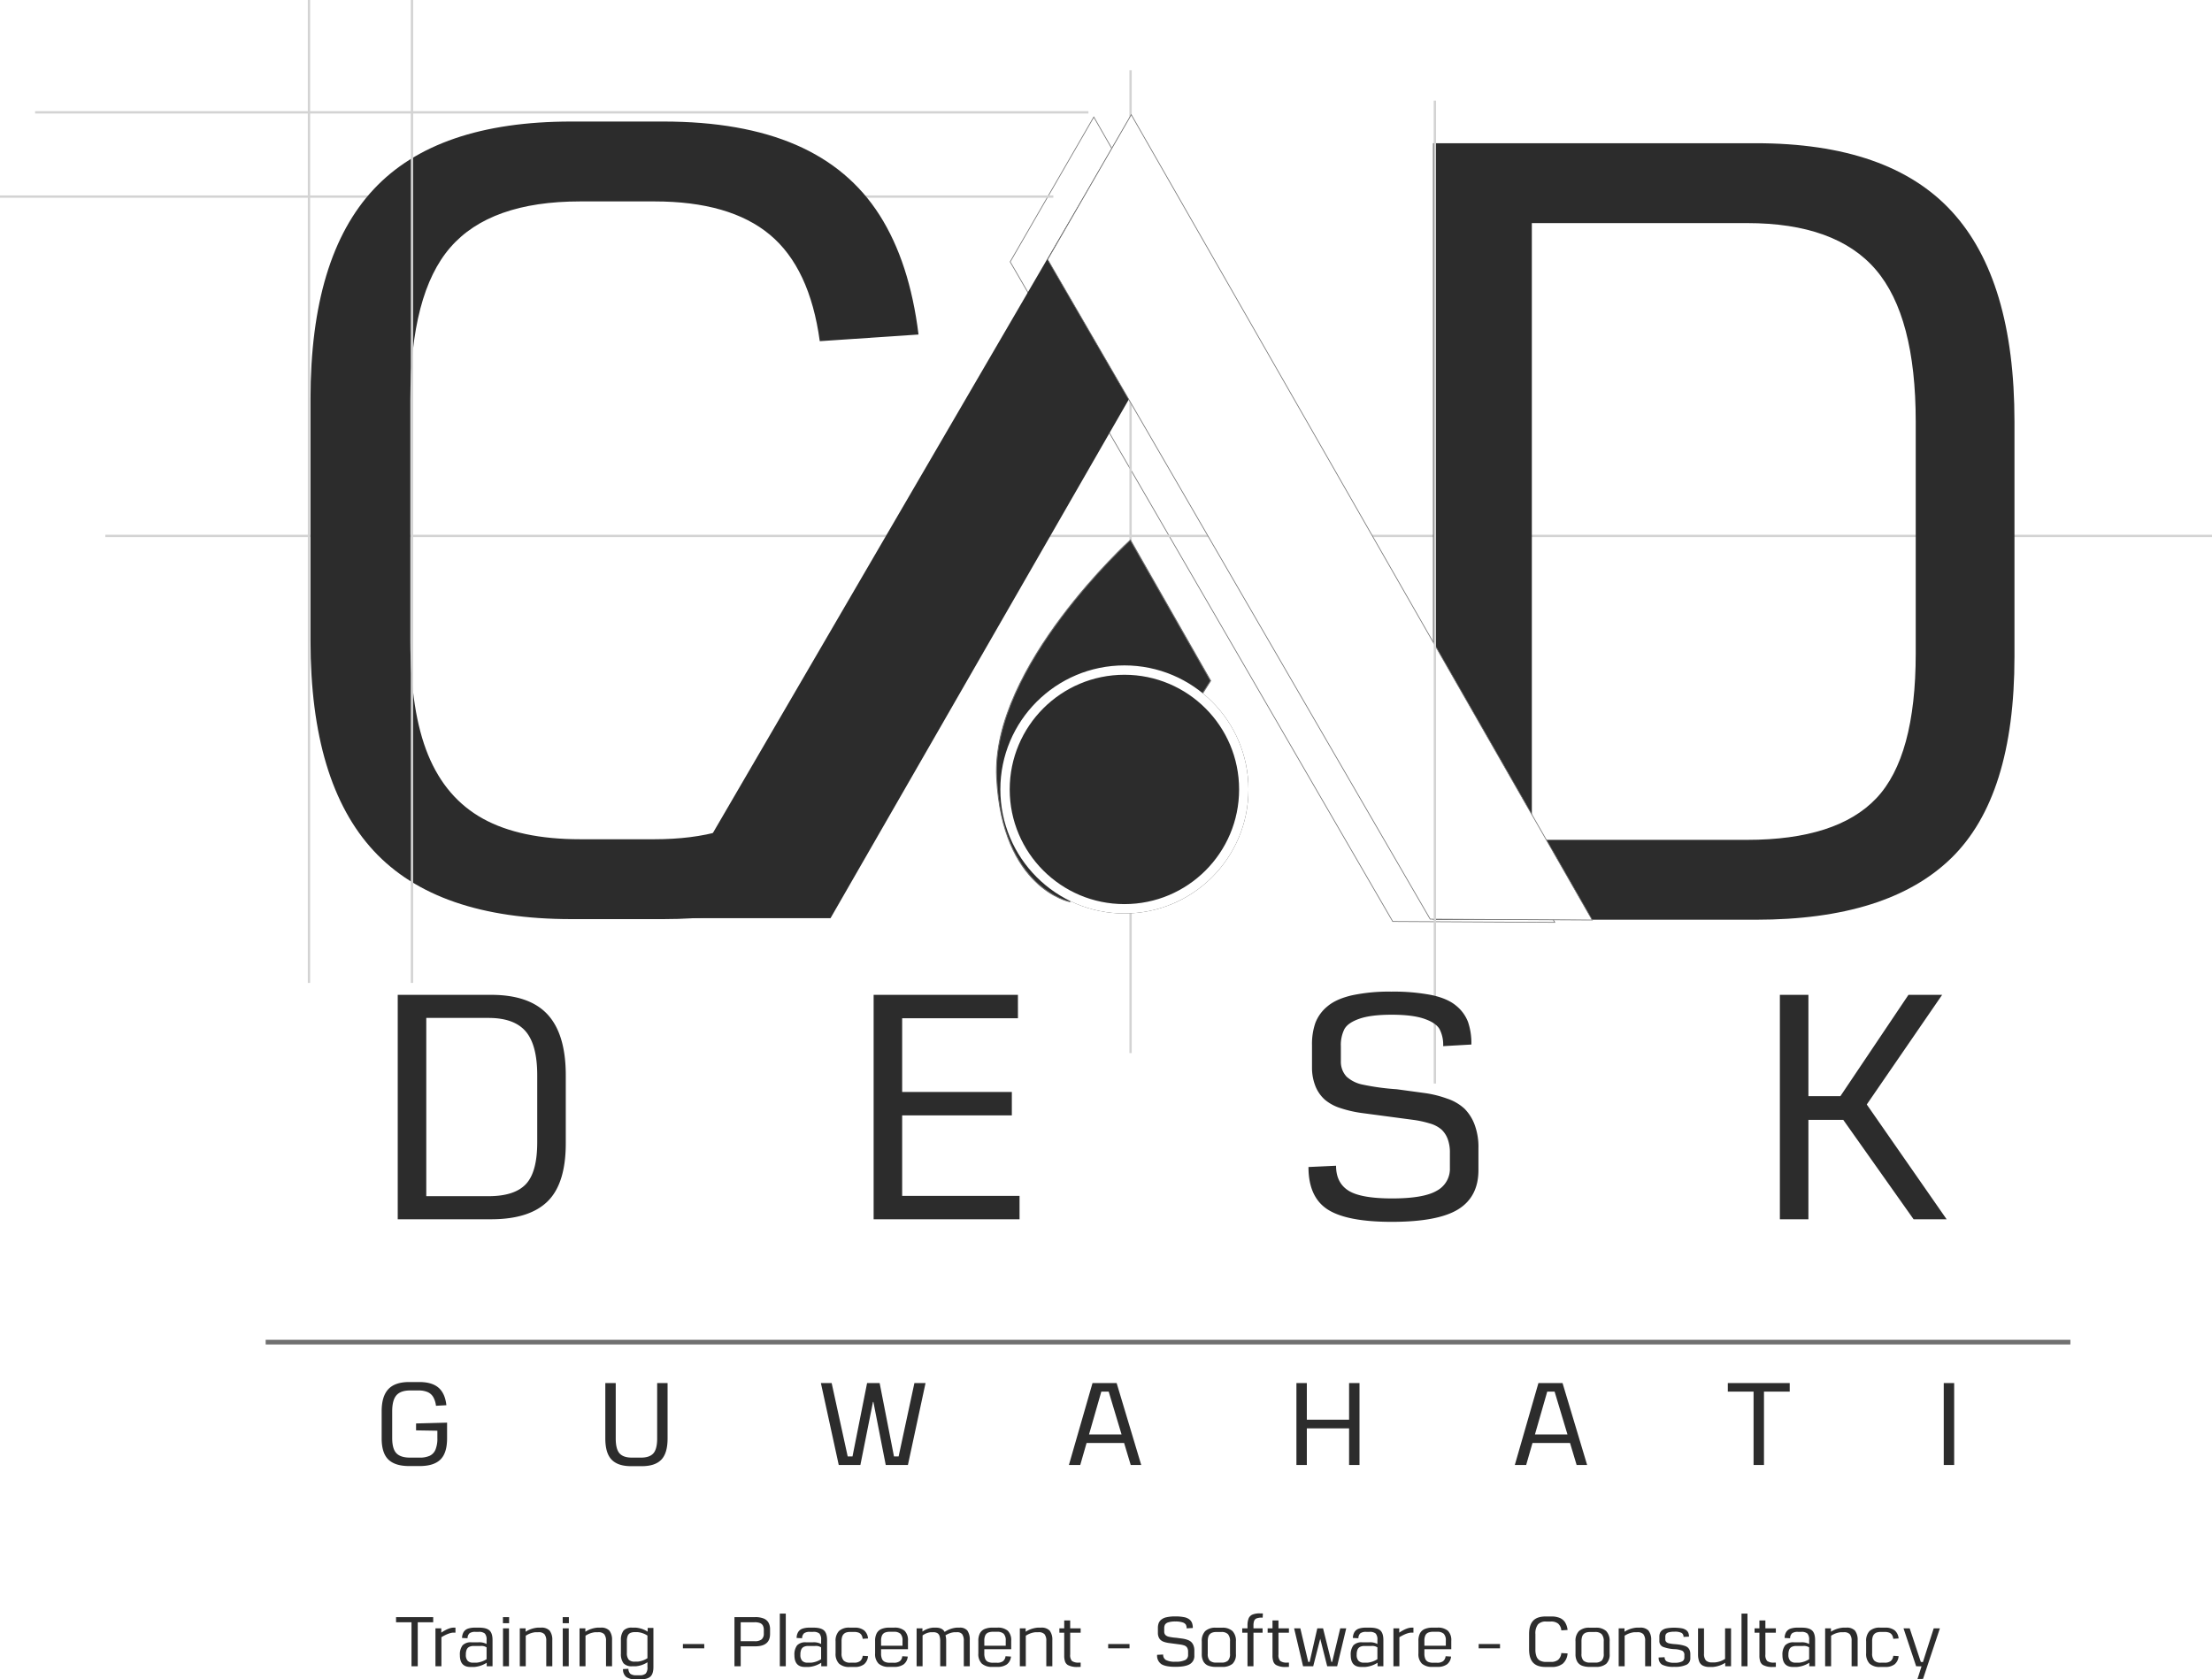 <svg xmlns="http://www.w3.org/2000/svg" xmlns:xlink="http://www.w3.org/1999/xlink" width="945" height="717.61" viewBox="0 0 945 717.61">
  <defs>
    <filter id="Path_47" x="140.021" y="51.241" width="265.148" height="342.269" filterUnits="userSpaceOnUse">
      <feOffset dy="3" input="SourceAlpha"/>
      <feGaussianBlur stdDeviation="3" result="blur"/>
      <feFlood flood-opacity="0.161"/>
      <feComposite operator="in" in2="blur"/>
      <feComposite in="SourceGraphic"/>
    </filter>
    <filter id="Path_41" x="341.149" y="40.699" width="432.242" height="392.424" filterUnits="userSpaceOnUse">
      <feOffset dy="3" input="SourceAlpha"/>
      <feGaussianBlur stdDeviation="3" result="blur-2"/>
      <feFlood flood-opacity="0.161"/>
      <feComposite operator="in" in2="blur-2"/>
      <feComposite in="SourceGraphic"/>
    </filter>
    <filter id="Path_45" x="603.238" y="52.2" width="266.376" height="349.8" filterUnits="userSpaceOnUse">
      <feOffset dy="3" input="SourceAlpha"/>
      <feGaussianBlur stdDeviation="3" result="blur-3"/>
      <feFlood flood-opacity="0.478"/>
      <feComposite operator="in" in2="blur-3"/>
      <feComposite in="SourceGraphic"/>
    </filter>
    <filter id="Path_46" x="123.654" y="42.934" width="277.752" height="358.806" filterUnits="userSpaceOnUse">
      <feOffset dy="3" input="SourceAlpha"/>
      <feGaussianBlur stdDeviation="3" result="blur-4"/>
      <feFlood flood-opacity="0.22"/>
      <feComposite operator="in" in2="blur-4"/>
      <feComposite in="SourceGraphic"/>
    </filter>
    <filter id="Path_42" x="274.365" y="40.715" width="251.844" height="360.615" filterUnits="userSpaceOnUse">
      <feOffset dy="3" input="SourceAlpha"/>
      <feGaussianBlur stdDeviation="3" result="blur-5"/>
      <feFlood flood-opacity="0.161"/>
      <feComposite operator="in" in2="blur-5"/>
      <feComposite in="SourceGraphic"/>
    </filter>
    <filter id="Path_43" x="416.516" y="221.433" width="109.927" height="173.108" filterUnits="userSpaceOnUse">
      <feOffset dy="3" input="SourceAlpha"/>
      <feGaussianBlur stdDeviation="3" result="blur-6"/>
      <feFlood flood-opacity="0.161"/>
      <feComposite operator="in" in2="blur-6"/>
      <feComposite in="SourceGraphic"/>
    </filter>
    <filter id="Path_44" x="357.149" y="39.699" width="432.242" height="392.424" filterUnits="userSpaceOnUse">
      <feOffset dy="3" input="SourceAlpha"/>
      <feGaussianBlur stdDeviation="3" result="blur-7"/>
      <feFlood flood-opacity="0.161"/>
      <feComposite operator="in" in2="blur-7"/>
      <feComposite in="SourceGraphic"/>
    </filter>
    <filter id="Path_48" x="160.919" y="414.73" width="679.71" height="116.366" filterUnits="userSpaceOnUse">
      <feOffset dy="3" input="SourceAlpha"/>
      <feGaussianBlur stdDeviation="3" result="blur-8"/>
      <feFlood flood-opacity="0.549"/>
      <feComposite operator="in" in2="blur-8"/>
      <feComposite in="SourceGraphic"/>
    </filter>
    <filter id="Path_49" x="154.05" y="581.55" width="689.8" height="53.95" filterUnits="userSpaceOnUse">
      <feOffset dy="3" input="SourceAlpha"/>
      <feGaussianBlur stdDeviation="3" result="blur-9"/>
      <feFlood flood-opacity="0.549"/>
      <feComposite operator="in" in2="blur-9"/>
      <feComposite in="SourceGraphic"/>
    </filter>
  </defs>
  <g id="svg" transform="translate(-1151 -526)">
    <g transform="matrix(1, 0, 0, 1, 1151, 526)" filter="url(#Path_47)">
      <path id="Path_47-2" data-name="Path 47" d="M138.006-319.759h37.433q32.021,0,53.895,9.471t34.051,28.639q12.177,19.168,15.785,48.482l-40.139,2.706q-4.059-29.766-20.3-43.3t-46.9-13.53H141.614q-36.531,0-52.767,18.716T72.611-206.558v97.867q0,28.864,7.216,46.453t22.325,25.933q15.108,8.344,39.462,8.344h30.217q30.668,0,46.9-13.53t20.3-43.3l40.139,2.255q-4.961,44.2-30.442,65.621T175.439,4.51H138.006q-54.571,0-80.278-27.737T32.021-108.691v-98.318q0-57.728,25.707-85.239T138.006-319.759Z" transform="translate(117 377)" fill="#fff"/>
    </g>
    <g transform="matrix(1, 0, 0, 1, 1151, 526)" filter="url(#Path_41)">
      <path id="Path_41-2" data-name="Path 41" d="M589.562,557.385,390,900h71.455L623.844,617.529Z" transform="translate(1441.71 159.25) rotate(120)" fill="#fff" stroke="#707070" stroke-width="0.3"/>
    </g>
    <line id="Line_9" data-name="Line 9" x2="450" transform="translate(1151 610)" fill="none" stroke="#d3d3d3" stroke-width="1"/>
    <line id="Line_10" data-name="Line 10" y2="420" transform="translate(1634 556)" fill="none" stroke="#d3d3d3" stroke-width="1"/>
    <line id="Line_11" data-name="Line 11" x2="900" transform="translate(1196 755)" fill="none" stroke="#d3d3d3" stroke-width="1"/>
    <g transform="matrix(1, 0, 0, 1, 1151, 526)" filter="url(#Path_45)">
      <path id="Path_45-2" data-name="Path 45" d="M41.238-331.8H179.172q56.88,0,83.661,29.151t26.781,89.823v100.488q0,59.724-27.018,86.031T179.172,0H41.238ZM83.424-34.128H175.38q38.394,0,55.221-17.775t16.827-61.857v-99.066q0-45.03-17.064-64.938T175.38-297.672H83.424Z" transform="translate(571 390)" fill="#2c2c2c"/>
    </g>
    <g transform="matrix(1, 0, 0, 1, 1151, 526)" filter="url(#Path_46)">
      <path id="Path_46-2" data-name="Path 46" d="M145.044-336.066h39.342q33.654,0,56.643,9.954t35.787,30.1q12.8,20.145,16.59,50.955l-42.186,2.844q-4.266-31.284-21.33-45.5t-49.3-14.22H148.836q-38.394,0-55.458,19.671T76.314-217.092v102.858q0,30.336,7.584,48.822t23.463,27.255q15.879,8.769,41.475,8.769h31.758q32.232,0,49.3-14.22t21.33-45.5l42.186,2.37q-5.214,46.452-31.995,68.967T184.386,4.74H145.044q-57.354,0-84.372-29.151T33.654-114.234V-217.566q0-60.672,27.018-89.586T145.044-336.066Z" transform="translate(99 385)" fill="#2c2c2c"/>
    </g>
    <g transform="matrix(1, 0, 0, 1, 1151, 526)" filter="url(#Path_42)">
      <path id="Path_42-2" data-name="Path 42" d="M589.562,557.385,390,900h71.455L623.844,617.529Z" transform="translate(-106.64 -510.67)" fill="#2c2c2c"/>
    </g>
    <g transform="matrix(1, 0, 0, 1, 1151, 526)" filter="url(#Path_43)">
      <path id="Path_43-2" data-name="Path 43" d="M532.425,840c-2.406-47.451,57.137-101.581,57.137-101.581l34.282,60.144L563.7,892.989S534.831,887.451,532.425,840Z" transform="translate(-106.64 -510.67)" fill="#2c2c2c" stroke="#707070" stroke-width="0.4"/>
    </g>
    <g transform="matrix(1, 0, 0, 1, 1151, 526)" filter="url(#Path_44)">
      <path id="Path_44-2" data-name="Path 44" d="M589.562,557.385,390,900h71.455L623.844,617.529Z" transform="translate(1457.71 158.25) rotate(120)" fill="#fff" stroke="#707070" stroke-width="0.3"/>
    </g>
    <g id="Ellipse_8" data-name="Ellipse 8" transform="translate(1578.365 810.33)" fill="#2c2c2c" stroke="#fff" stroke-width="4">
      <circle cx="53" cy="53" r="53" stroke="none"/>
      <circle cx="53" cy="53" r="51" fill="none"/>
    </g>
    <line id="Line_12" data-name="Line 12" y2="420" transform="translate(1283 526)" fill="none" stroke="#d3d3d3" stroke-width="1"/>
    <line id="Line_13" data-name="Line 13" y2="420" transform="translate(1327 526)" fill="none" stroke="#d3d3d3" stroke-width="1"/>
    <line id="Line_14" data-name="Line 14" y2="420" transform="translate(1764 569)" fill="none" stroke="#d3d3d3" stroke-width="1"/>
    <line id="Line_15" data-name="Line 15" x2="450" transform="translate(1166 574)" fill="none" stroke="#d3d3d3" stroke-width="1"/>
    <g transform="matrix(1, 0, 0, 1, 1151, 526)" filter="url(#Path_48)">
      <path id="Path_48-2" data-name="Path 48" d="M11.919-95.9H51.786q16.44,0,24.181,8.426t7.74,25.961v29.044q0,17.262-7.809,24.866T51.786,0H11.919ZM24.112-9.864H50.69q11.1,0,15.961-5.138T71.514-32.88V-61.513q0-13.015-4.932-18.769T50.69-86.036H24.112ZM276.877-85.9H227.42v31.51h46.854v10H227.42V-10h50.142V0H215.227V-95.9h61.65ZM402.506-64.527v-9.864a27.677,27.677,0,0,1,1.439-9.521,17.028,17.028,0,0,1,5.138-7.056q3.7-3.151,10.48-4.727a75.6,75.6,0,0,1,16.783-1.576,85.277,85.277,0,0,1,17.125,1.438q6.85,1.439,10.549,4.521a16.558,16.558,0,0,1,5.138,6.987,28.147,28.147,0,0,1,1.439,9.659l-12.056.685a14.439,14.439,0,0,0-1.576-7.329q-1.575-2.671-6.576-4.384t-13.905-1.712q-8.768,0-13.7,1.712t-6.439,4.452a15.058,15.058,0,0,0-1.507,7.261v6.5a9.347,9.347,0,0,0,2.4,6.5,14.414,14.414,0,0,0,6.995,3.455,102.825,102.825,0,0,0,14.47,1.965l12.019,1.634a46.723,46.723,0,0,1,9.475,2.354,20.359,20.359,0,0,1,7.46,4.325,19.081,19.081,0,0,1,4.312,6.8,27.236,27.236,0,0,1,1.643,9.957v9.474q0,11.4-8.631,16.753T436.619,1.1q-19.18,0-27.4-5.275T401-22.331l11.782-.548q0,7.261,5.275,10.618t18.7,3.356q13.426,0,19.043-3.283a10.578,10.578,0,0,0,5.617-9.709v-6.565a16.2,16.2,0,0,0-.959-5.88,10.59,10.59,0,0,0-2.673-4.035,13.13,13.13,0,0,0-5.072-2.6,43.906,43.906,0,0,0-7.024-1.514l-9.636-1.283L423.97-45.381a49.856,49.856,0,0,1-9.2-2.089,19.308,19.308,0,0,1-6.781-3.631,15.547,15.547,0,0,1-3.9-5.48A21.361,21.361,0,0,1,402.506-64.527ZM639.514-49.048,673.629,0H659.518L629.479-42.47h-14.9V0H602.389V-95.9h12.193v43.292h13.659L657.326-95.9h14.385Z" transform="translate(158 518)" fill="#2c2c2c"/>
    </g>
    <g transform="matrix(1, 0, 0, 1, 1151, 526)" filter="url(#Path_49)">
      <path id="Path_49-2" data-name="Path 49" d="M15.3-35.45h4.35q5.4,0,8.2,2.425T31.2-25.55l-4.45.25a9.656,9.656,0,0,0-1.175-3.75,5.186,5.186,0,0,0-2.425-2.125,9.8,9.8,0,0,0-3.9-.675H15.7q-4.05,0-5.85,2.075T8.05-22.9v11.35q0,4.65,1.8,6.525T15.7-3.15h4a10.321,10.321,0,0,0,4.35-.775,5.037,5.037,0,0,0,2.475-2.6,12.458,12.458,0,0,0,.825-5.025v-3.1l-9.1-.15v-2.95L31.5-18.1v6.7q0,6.3-2.85,9.075T19.8.45H15.3q-6,0-8.875-2.775T3.55-11.4V-22.95q0-6.4,2.85-9.45T15.3-35.45ZM125.7-35v23.65q0,6.3-2.675,9.075T114.7.5h-4.6q-5.6,0-8.3-2.775T99.1-11.35V-35h4.45v23.65q0,4.55,1.625,6.375T110.5-3.15h3.8q3.7,0,5.325-1.825t1.625-6.375V-35ZM228.373,0H218.9l-5.274-26.955-.176,0L208.07,0h-9.243L191.2-35h4.6L202.65-3.65h2.05L210.93-35h5.37l6.123,31.35H224.4L231.145-35H235.9ZM328.05,0h-4.487L320.74-9.4H304.7L302,0H297.15l10.087-35h10.31ZM311-31.35l-5.252,18.3h13.9l-5.494-18.3ZM421.3,0h-4.45V-15.65H398.8V0h-4.45V-35h4.45v15.65h18.05V-35h4.45Zm97.25,0h-4.487L511.24-9.4H495.2L492.5,0H487.65l10.087-35h10.31ZM501.5-31.35l-5.252,18.3h13.9l-5.494-18.3Zm103.6,0h-11V0h-4.45V-31.35h-11V-35H605.1ZM675.35,0H670.9V-35h4.45Z" transform="translate(159.5 623)" fill="#2c2c2c"/>
    </g>
    <path id="Path_50" data-name="Path 50" d="M0,0H771" transform="translate(1264.5 1099.5)" fill="none" stroke="#707070" stroke-width="2"/>
    <path id="Path_51" data-name="Path 51" d="M17.07-18.81h-6.6V0H7.8V-18.81H1.2V-21H17.07Zm9.51,4.44h-.81q-1.92,0-5.19,1.95V0H18.03V-16.2h2.49v1.83q3.21-2.13,5.25-2.13h.81Zm8.43-2.13h1.65q3.12,0,4.44,1.185t1.32,4.125V0H39.93V-1.5A11.564,11.564,0,0,1,34.65.3H32.94q-4.47,0-4.47-5.04a6.434,6.434,0,0,1,1.155-4.215,4.85,4.85,0,0,1,3.8-1.275h2.85a6.465,6.465,0,0,1,3.6.72v-1.71a3.885,3.885,0,0,0-.735-2.76,3.839,3.839,0,0,0-2.685-.72H35.13a4.17,4.17,0,0,0-2.52.585,2.884,2.884,0,0,0-.87,2.145l-2.34-.12a4.984,4.984,0,0,1,.705-2.595,3.539,3.539,0,0,1,1.83-1.395A9.379,9.379,0,0,1,35.01-16.5Zm2.22,7.83H34.44a4.285,4.285,0,0,0-1.995.39A2.361,2.361,0,0,0,31.365-7.1,5.489,5.489,0,0,0,31.02-4.95a3.608,3.608,0,0,0,.8,2.64,3.1,3.1,0,0,0,2.265.78h1.56a9.51,9.51,0,0,0,4.23-1.5V-8.07A4.03,4.03,0,0,0,37.23-8.67ZM49.5-18.39H46.86V-21H49.5ZM49.44,0H46.89V-16.2h2.55ZM61.68-16.5h1.41a4.728,4.728,0,0,1,3.705,1.245,6.369,6.369,0,0,1,1.155,4.1V0H65.37V-10.86a4.373,4.373,0,0,0-.78-2.85,3.376,3.376,0,0,0-2.61-.84h-1.2a9.173,9.173,0,0,0-4.17,1.5V0H54.06V-16.2h2.49v1.44A11.429,11.429,0,0,1,61.68-16.5Zm13.35-1.89H72.39V-21h2.64ZM74.97,0H72.42V-16.2h2.55ZM87.21-16.5h1.41a4.728,4.728,0,0,1,3.705,1.245,6.369,6.369,0,0,1,1.155,4.1V0H90.9V-10.86a4.373,4.373,0,0,0-.78-2.85,3.377,3.377,0,0,0-2.61-.84h-1.2a9.173,9.173,0,0,0-4.17,1.5V0H79.59V-16.2h2.49v1.44A11.429,11.429,0,0,1,87.21-16.5Zm14.85,0h1.59a11.2,11.2,0,0,1,5.04,1.71v-1.59h2.46V.33q0,2.94-1.32,4.11t-4.41,1.17h-1.65a7.061,7.061,0,0,1-4.2-1.005,4.11,4.11,0,0,1-1.41-3.4l2.31-.12a2.925,2.925,0,0,0,.87,2.175,4.234,4.234,0,0,0,2.55.585h1.29a3.783,3.783,0,0,0,2.685-.735A3.946,3.946,0,0,0,108.6.33V-1.71A10.844,10.844,0,0,1,103.65,0h-1.59A4.634,4.634,0,0,1,98.4-1.245a6.435,6.435,0,0,1-1.14-4.1v-5.82a6.435,6.435,0,0,1,1.14-4.1A4.634,4.634,0,0,1,102.06-16.5Zm2.4,1.92h-1.23a4.432,4.432,0,0,0-1.995.375,2.222,2.222,0,0,0-1.065,1.17,6.07,6.07,0,0,0-.36,2.145v5.22a4.31,4.31,0,0,0,.795,2.85,3.429,3.429,0,0,0,2.625.84h1.23a9.283,9.283,0,0,0,4.14-1.47v-9.66A9.283,9.283,0,0,0,104.46-14.58Zm28.41,6.93h-9.12V-9.51h9.12ZM145.77-21h8.88a9.381,9.381,0,0,1,3.57.585,4.143,4.143,0,0,1,2.085,1.755,5.748,5.748,0,0,1,.675,2.91v1.98q0,5.25-6.33,5.25h-6.21V0h-2.67Zm2.67,2.19v8.1h5.97a4.511,4.511,0,0,0,3-.795,3.261,3.261,0,0,0,.9-2.565v-1.38a4.131,4.131,0,0,0-.39-1.935,2.339,2.339,0,0,0-1.245-1.08,6.163,6.163,0,0,0-2.265-.345ZM167.7,0h-2.55V-22.5h2.55Zm10.23-16.5h1.65q3.12,0,4.44,1.185t1.32,4.125V0h-2.49V-1.5A11.564,11.564,0,0,1,177.57.3h-1.71q-4.47,0-4.47-5.04a6.434,6.434,0,0,1,1.155-4.215,4.85,4.85,0,0,1,3.8-1.275h2.85a6.465,6.465,0,0,1,3.6.72v-1.71a3.885,3.885,0,0,0-.735-2.76,3.839,3.839,0,0,0-2.685-.72h-1.32a4.17,4.17,0,0,0-2.52.585,2.884,2.884,0,0,0-.87,2.145l-2.34-.12a4.984,4.984,0,0,1,.705-2.595,3.539,3.539,0,0,1,1.83-1.395A9.379,9.379,0,0,1,177.93-16.5Zm2.22,7.83h-2.79a4.285,4.285,0,0,0-1.995.39,2.361,2.361,0,0,0-1.08,1.185,5.489,5.489,0,0,0-.345,2.145,3.608,3.608,0,0,0,.795,2.64A3.1,3.1,0,0,0,177-1.53h1.56a9.51,9.51,0,0,0,4.23-1.5V-8.07A4.03,4.03,0,0,0,180.15-8.67ZM195-16.5h2.04a6.351,6.351,0,0,1,4.11,1.155,5.016,5.016,0,0,1,1.68,3.465l-2.28.15A3.833,3.833,0,0,0,200-13.41a2.484,2.484,0,0,0-1.2-.96,5.251,5.251,0,0,0-1.905-.3h-1.62a5.581,5.581,0,0,0-1.71.225,2.7,2.7,0,0,0-1.155.72,2.94,2.94,0,0,0-.675,1.245,6.874,6.874,0,0,0-.21,1.83v5.1a4.466,4.466,0,0,0,.87,3.075,3.765,3.765,0,0,0,2.88.945h1.62a4.029,4.029,0,0,0,2.58-.705,3.326,3.326,0,0,0,1.08-2.235l2.28.15a5.016,5.016,0,0,1-1.68,3.465A6.351,6.351,0,0,1,197.04.3H195a6.291,6.291,0,0,1-4.575-1.44,5.965,5.965,0,0,1-1.455-4.41v-5.1a5.965,5.965,0,0,1,1.455-4.41A6.291,6.291,0,0,1,195-16.5Zm16.92,0h2.01a6.447,6.447,0,0,1,4.545,1.35,5.674,5.674,0,0,1,1.425,4.29v3.57H208.41v1.83a5.72,5.72,0,0,0,.39,2.31A2.462,2.462,0,0,0,210-1.89a5.027,5.027,0,0,0,2.16.39h1.68a4.172,4.172,0,0,0,2.55-.66,3.084,3.084,0,0,0,1.08-2.13l2.34.15a4.7,4.7,0,0,1-1.755,3.33A6.819,6.819,0,0,1,213.93.27h-2.01a6.489,6.489,0,0,1-4.575-1.4A5.69,5.69,0,0,1,205.86-5.46v-5.4a6.8,6.8,0,0,1,.66-3.195,4.078,4.078,0,0,1,1.995-1.845A8.344,8.344,0,0,1,211.92-16.5Zm1.92,1.77h-1.68a5.284,5.284,0,0,0-2.145.36,2.417,2.417,0,0,0-1.2,1.2,5.235,5.235,0,0,0-.4,2.25v2.16h9.15v-2.16a4.06,4.06,0,0,0-.87-2.955A3.964,3.964,0,0,0,213.84-14.73Zm26.82-1.77h1.26a4.06,4.06,0,0,1,3.345,1.245,6.677,6.677,0,0,1,1.035,4.1V0h-2.55V-10.86a4.823,4.823,0,0,0-.69-2.85,2.738,2.738,0,0,0-2.28-.84h-1.05a8.391,8.391,0,0,0-3.81,1.35,7.68,7.68,0,0,1,.3,2.19V0h-2.55V-10.86a7,7,0,0,0-.315-2.145,2.122,2.122,0,0,0-.93-1.17,3.422,3.422,0,0,0-1.725-.375h-1.08a7.257,7.257,0,0,0-3.48,1.38V0h-2.55V-16.2h2.49v1.38a9.256,9.256,0,0,1,4.5-1.68h1.26q2.76,0,3.72,1.83A10.884,10.884,0,0,1,240.66-16.5Zm15.36,0h2.01a6.447,6.447,0,0,1,4.545,1.35A5.674,5.674,0,0,1,264-10.86v3.57H252.51v1.83a5.72,5.72,0,0,0,.39,2.31,2.462,2.462,0,0,0,1.2,1.26,5.027,5.027,0,0,0,2.16.39h1.68a4.172,4.172,0,0,0,2.55-.66,3.084,3.084,0,0,0,1.08-2.13l2.34.15a4.7,4.7,0,0,1-1.755,3.33A6.819,6.819,0,0,1,258.03.27h-2.01a6.489,6.489,0,0,1-4.575-1.4A5.69,5.69,0,0,1,249.96-5.46v-5.4a6.8,6.8,0,0,1,.66-3.195,4.078,4.078,0,0,1,1.995-1.845A8.344,8.344,0,0,1,256.02-16.5Zm1.92,1.77h-1.68a5.284,5.284,0,0,0-2.145.36,2.417,2.417,0,0,0-1.2,1.2,5.235,5.235,0,0,0-.4,2.25v2.16h9.15v-2.16a4.06,4.06,0,0,0-.87-2.955A3.964,3.964,0,0,0,257.94-14.73Zm17.37-1.77h1.41a4.728,4.728,0,0,1,3.7,1.245,6.369,6.369,0,0,1,1.155,4.1V0H279V-10.86a4.373,4.373,0,0,0-.78-2.85,3.376,3.376,0,0,0-2.61-.84h-1.2a9.173,9.173,0,0,0-4.17,1.5V0h-2.55V-16.2h2.49v1.44A11.429,11.429,0,0,1,275.31-16.5Zm13.89.3h4.47v1.86H289.2v9.3a3.76,3.76,0,0,0,.75,2.775,4.674,4.674,0,0,0,2.94.705h.78V.27q-.66.03-1.23.03a8.213,8.213,0,0,1-4.26-.84,2.894,2.894,0,0,1-1.185-1.515,7.747,7.747,0,0,1-.345-2.535v-9.75h-2.07V-16.2h2.07v-3.39h2.55Zm25.35,8.55h-9.12V-9.51h9.12Zm12.12-6.48v-2.16a6.061,6.061,0,0,1,.315-2.085,3.729,3.729,0,0,1,1.125-1.545,5.381,5.381,0,0,1,2.3-1.035,16.555,16.555,0,0,1,3.675-.345,18.674,18.674,0,0,1,3.75.315,5.266,5.266,0,0,1,2.31.99,3.626,3.626,0,0,1,1.125,1.53,6.164,6.164,0,0,1,.315,2.115l-2.64.15a3.162,3.162,0,0,0-.345-1.6,2.558,2.558,0,0,0-1.44-.96,9.766,9.766,0,0,0-3.045-.375,9.495,9.495,0,0,0-3,.375,2.433,2.433,0,0,0-1.41.975,3.3,3.3,0,0,0-.33,1.59v1.424a2.047,2.047,0,0,0,.525,1.424,3.156,3.156,0,0,0,1.532.757,22.517,22.517,0,0,0,3.169.43l2.632.358a10.231,10.231,0,0,1,2.075.515,4.458,4.458,0,0,1,1.634.947,4.178,4.178,0,0,1,.944,1.488,5.964,5.964,0,0,1,.36,2.18V-4.6a4.006,4.006,0,0,1-1.89,3.668Q338.46.24,334.14.24q-4.2,0-6-1.155a4.355,4.355,0,0,1-1.8-3.975l2.58-.12a2.554,2.554,0,0,0,1.155,2.325,8.153,8.153,0,0,0,4.1.735,8.791,8.791,0,0,0,4.17-.719,2.316,2.316,0,0,0,1.23-2.126V-6.233a3.546,3.546,0,0,0-.21-1.288,2.319,2.319,0,0,0-.585-.884,2.875,2.875,0,0,0-1.111-.569,9.615,9.615,0,0,0-1.538-.332l-2.11-.281-2.646-.352a10.917,10.917,0,0,1-2.015-.458,4.228,4.228,0,0,1-1.485-.8,3.4,3.4,0,0,1-.855-1.2A4.678,4.678,0,0,1,326.67-14.13Zm24.81-2.34H354a6.244,6.244,0,0,1,4.545,1.44A5.965,5.965,0,0,1,360-10.62v5.37a5.375,5.375,0,0,1-1.47,4.215A6.677,6.677,0,0,1,354,.27h-2.52a8.733,8.733,0,0,1-3.36-.555,4.03,4.03,0,0,1-2.01-1.785,6.46,6.46,0,0,1-.69-3.18v-5.37a5.927,5.927,0,0,1,1.47-4.41A6.347,6.347,0,0,1,351.48-16.47Zm2.28,1.83h-2.04a5.581,5.581,0,0,0-1.71.225,2.774,2.774,0,0,0-1.155.7,2.825,2.825,0,0,0-.675,1.245,7.047,7.047,0,0,0-.21,1.845v5.28a4,4,0,0,0,.87,2.94,4.062,4.062,0,0,0,2.88.84h2.04a4.012,4.012,0,0,0,2.85-.84,4,4,0,0,0,.87-2.94v-5.28a4.405,4.405,0,0,0-.885-3.09A3.764,3.764,0,0,0,353.76-14.64Zm17.76-7.92-.09,1.8a6.257,6.257,0,0,0-2.67.33,1.938,1.938,0,0,0-.99,1.08,6.045,6.045,0,0,0-.27,2.04v1.11h3.9v1.86h-3.9V0h-2.55V-14.34H362.7V-16.2h2.25v-1.11a8.394,8.394,0,0,1,.45-3.045,3.081,3.081,0,0,1,1.53-1.665,7.7,7.7,0,0,1,3.3-.57Q370.83-22.59,371.52-22.56Zm6.66,6.36h4.47v1.86h-4.47v9.3a3.76,3.76,0,0,0,.75,2.775,4.674,4.674,0,0,0,2.94.705h.78V.27q-.66.03-1.23.03a8.213,8.213,0,0,1-4.26-.84,2.894,2.894,0,0,1-1.185-1.515,7.747,7.747,0,0,1-.345-2.535v-9.75h-2.07V-16.2h2.07v-3.39h2.55ZM403.248,0H399l-2.974-11.766L393.025,0h-4.334L384.87-16.2h2.653L390.9-1.86h.6l3.27-14.34h2.46l3.562,14.34h.338l3.441-14.34h2.559ZM415.59-16.5h1.65q3.12,0,4.44,1.185T423-11.19V0h-2.49V-1.5A11.564,11.564,0,0,1,415.23.3h-1.71q-4.47,0-4.47-5.04A6.434,6.434,0,0,1,410.2-8.955,4.85,4.85,0,0,1,414-10.23h2.85a6.465,6.465,0,0,1,3.6.72v-1.71a3.885,3.885,0,0,0-.735-2.76,3.839,3.839,0,0,0-2.685-.72h-1.32a4.17,4.17,0,0,0-2.52.585,2.884,2.884,0,0,0-.87,2.145l-2.34-.12a4.984,4.984,0,0,1,.705-2.595,3.539,3.539,0,0,1,1.83-1.395A9.38,9.38,0,0,1,415.59-16.5Zm2.22,7.83h-2.79a4.285,4.285,0,0,0-1.995.39,2.361,2.361,0,0,0-1.08,1.185A5.488,5.488,0,0,0,411.6-4.95a3.608,3.608,0,0,0,.795,2.64,3.1,3.1,0,0,0,2.265.78h1.56a9.509,9.509,0,0,0,4.23-1.5V-8.07A4.03,4.03,0,0,0,417.81-8.67Zm18.03-5.7h-.81q-1.92,0-5.19,1.95V0h-2.55V-16.2h2.49v1.83q3.21-2.13,5.25-2.13h.81Zm8.19-2.13h2.01a6.447,6.447,0,0,1,4.545,1.35,5.674,5.674,0,0,1,1.425,4.29v3.57H440.52v1.83a5.721,5.721,0,0,0,.39,2.31,2.462,2.462,0,0,0,1.2,1.26,5.027,5.027,0,0,0,2.16.39h1.68a4.172,4.172,0,0,0,2.55-.66,3.084,3.084,0,0,0,1.08-2.13l2.34.15a4.7,4.7,0,0,1-1.755,3.33A6.819,6.819,0,0,1,446.04.27h-2.01a6.489,6.489,0,0,1-4.575-1.4A5.69,5.69,0,0,1,437.97-5.46v-5.4a6.8,6.8,0,0,1,.66-3.195,4.078,4.078,0,0,1,1.995-1.845A8.344,8.344,0,0,1,444.03-16.5Zm1.92,1.77h-1.68a5.284,5.284,0,0,0-2.145.36,2.417,2.417,0,0,0-1.2,1.2,5.235,5.235,0,0,0-.4,2.25v2.16h9.15v-2.16a4.06,4.06,0,0,0-.87-2.955A3.964,3.964,0,0,0,445.95-14.73Zm26.88,7.08h-9.12V-9.51h9.12ZM492.3-21.27h2.49a9.026,9.026,0,0,1,3.585.63,4.932,4.932,0,0,1,2.265,1.905,7.718,7.718,0,0,1,1.05,3.225l-2.67.18a4.354,4.354,0,0,0-1.35-2.88,4.757,4.757,0,0,0-3.12-.9h-2.01a4.42,4.42,0,0,0-3.51,1.245,6.276,6.276,0,0,0-1.08,4.125v6.51a8.276,8.276,0,0,0,.48,3.09,3.339,3.339,0,0,0,1.485,1.725,5.411,5.411,0,0,0,2.625.555h2.01a4.757,4.757,0,0,0,3.12-.9,4.354,4.354,0,0,0,1.35-2.88l2.67.15a6.367,6.367,0,0,1-2.025,4.365A7.382,7.382,0,0,1,494.79.3H492.3q-3.63,0-5.34-1.845T485.25-7.23v-6.54q0-3.84,1.71-5.67T492.3-21.27Zm18.84,4.8h2.52a6.244,6.244,0,0,1,4.545,1.44,5.965,5.965,0,0,1,1.455,4.41v5.37a5.375,5.375,0,0,1-1.47,4.215A6.677,6.677,0,0,1,513.66.27h-2.52a8.733,8.733,0,0,1-3.36-.555,4.03,4.03,0,0,1-2.01-1.785,6.46,6.46,0,0,1-.69-3.18v-5.37a5.927,5.927,0,0,1,1.47-4.41A6.347,6.347,0,0,1,511.14-16.47Zm2.28,1.83h-2.04a5.581,5.581,0,0,0-1.71.225,2.774,2.774,0,0,0-1.155.7,2.825,2.825,0,0,0-.675,1.245,7.047,7.047,0,0,0-.21,1.845v5.28a4,4,0,0,0,.87,2.94,4.062,4.062,0,0,0,2.88.84h2.04a4.012,4.012,0,0,0,2.85-.84,4,4,0,0,0,.87-2.94v-5.28a4.405,4.405,0,0,0-.885-3.09A3.764,3.764,0,0,0,513.42-14.64Zm17.73-1.86h1.41a4.728,4.728,0,0,1,3.7,1.245,6.369,6.369,0,0,1,1.155,4.1V0h-2.58V-10.86a4.373,4.373,0,0,0-.78-2.85,3.377,3.377,0,0,0-2.61-.84h-1.2a9.173,9.173,0,0,0-4.17,1.5V0h-2.55V-16.2h2.49v1.44A11.429,11.429,0,0,1,531.15-16.5Zm9.75,5.64V-12.6a4.314,4.314,0,0,1,.27-1.6,2.987,2.987,0,0,1,.945-1.215,4.517,4.517,0,0,1,1.935-.8,16.26,16.26,0,0,1,3.15-.255,17.507,17.507,0,0,1,3.165.24,4.663,4.663,0,0,1,1.965.765,2.871,2.871,0,0,1,.96,1.185,4.288,4.288,0,0,1,.27,1.62l-2.34.12a1.881,1.881,0,0,0-.795-1.7,6.309,6.309,0,0,0-3.135-.525,8.136,8.136,0,0,0-2.43.285,2,2,0,0,0-1.14.735,2.319,2.319,0,0,0-.27,1.2v1.08a1.544,1.544,0,0,0,.42,1.1,2.713,2.713,0,0,0,1.23.585,16.028,16.028,0,0,0,2.55.33q1.35.12,2.22.27a13.412,13.412,0,0,1,1.77.435,3.87,3.87,0,0,1,1.4.72,3.107,3.107,0,0,1,.795,1.14,4.318,4.318,0,0,1,.3,1.7v1.68a3.028,3.028,0,0,1-1.62,2.85,11.474,11.474,0,0,1-5.28.9,10.627,10.627,0,0,1-5.1-.9,3.289,3.289,0,0,1-1.53-3.09l2.55-.12a1.956,1.956,0,0,0,.93,1.8,6.662,6.662,0,0,0,3.255.57,6.853,6.853,0,0,0,3.285-.57,1.813,1.813,0,0,0,.96-1.65V-4.74a1.941,1.941,0,0,0-.9-1.89,9.685,9.685,0,0,0-3.33-.69,15.663,15.663,0,0,1-4.95-.99A2.672,2.672,0,0,1,540.9-10.86Zm19.08-5.34V-5.34a4.25,4.25,0,0,0,.81,2.85,3.529,3.529,0,0,0,2.67.84h1.26a9.524,9.524,0,0,0,4.26-1.5V-16.2h2.55V0h-2.49V-1.47A11.676,11.676,0,0,1,563.79.3h-1.41a6.192,6.192,0,0,1-2.88-.57,3.341,3.341,0,0,1-1.56-1.71,8.377,8.377,0,0,1-.51-3.06V-16.2ZM578.55,0H576V-22.5h2.55Zm7.65-16.2h4.47v1.86H586.2v9.3a3.76,3.76,0,0,0,.75,2.775,4.674,4.674,0,0,0,2.94.705h.78V.27q-.66.03-1.23.03a8.213,8.213,0,0,1-4.26-.84,2.893,2.893,0,0,1-1.185-1.515,7.748,7.748,0,0,1-.345-2.535v-9.75h-2.07V-16.2h2.07v-3.39h2.55Zm13.83-.3h1.65q3.12,0,4.44,1.185t1.32,4.125V0h-2.49V-1.5A11.564,11.564,0,0,1,599.67.3h-1.71q-4.47,0-4.47-5.04a6.434,6.434,0,0,1,1.155-4.215,4.85,4.85,0,0,1,3.795-1.275h2.85a6.465,6.465,0,0,1,3.6.72v-1.71a3.885,3.885,0,0,0-.735-2.76,3.839,3.839,0,0,0-2.685-.72h-1.32a4.17,4.17,0,0,0-2.52.585,2.884,2.884,0,0,0-.87,2.145l-2.34-.12a4.984,4.984,0,0,1,.705-2.595,3.539,3.539,0,0,1,1.83-1.395A9.379,9.379,0,0,1,600.03-16.5Zm2.22,7.83h-2.79a4.285,4.285,0,0,0-2,.39,2.361,2.361,0,0,0-1.08,1.185,5.488,5.488,0,0,0-.345,2.145,3.607,3.607,0,0,0,.8,2.64,3.1,3.1,0,0,0,2.265.78h1.56a9.51,9.51,0,0,0,4.23-1.5V-8.07A4.03,4.03,0,0,0,602.25-8.67Zm17.1-7.83h1.41a4.728,4.728,0,0,1,3.7,1.245,6.369,6.369,0,0,1,1.155,4.1V0h-2.58V-10.86a4.373,4.373,0,0,0-.78-2.85,3.377,3.377,0,0,0-2.61-.84h-1.2a9.173,9.173,0,0,0-4.17,1.5V0h-2.55V-16.2h2.49v1.44A11.429,11.429,0,0,1,619.35-16.5Zm15.93,0h2.04a6.351,6.351,0,0,1,4.11,1.155,5.016,5.016,0,0,1,1.68,3.465l-2.28.15a3.833,3.833,0,0,0-.555-1.68,2.484,2.484,0,0,0-1.2-.96,5.25,5.25,0,0,0-1.9-.3h-1.62a5.581,5.581,0,0,0-1.71.225,2.7,2.7,0,0,0-1.155.72,2.941,2.941,0,0,0-.675,1.245,6.876,6.876,0,0,0-.21,1.83v5.1a4.466,4.466,0,0,0,.87,3.075,3.765,3.765,0,0,0,2.88.945h1.62a4.029,4.029,0,0,0,2.58-.705,3.326,3.326,0,0,0,1.08-2.235l2.28.15a5.016,5.016,0,0,1-1.68,3.465A6.351,6.351,0,0,1,637.32.3h-2.04A6.291,6.291,0,0,1,630.7-1.14a5.965,5.965,0,0,1-1.455-4.41v-5.1a5.965,5.965,0,0,1,1.455-4.41A6.291,6.291,0,0,1,635.28-16.5ZM653.55,5.4l-2.37.043L652.913.032,650.61,0l-5.4-16.2h2.64L652.6-1.862l.893.091L658.11-16.2h2.64Z" transform="translate(1319 1238)" fill="#2c2c2c"/>
  </g>
</svg>

